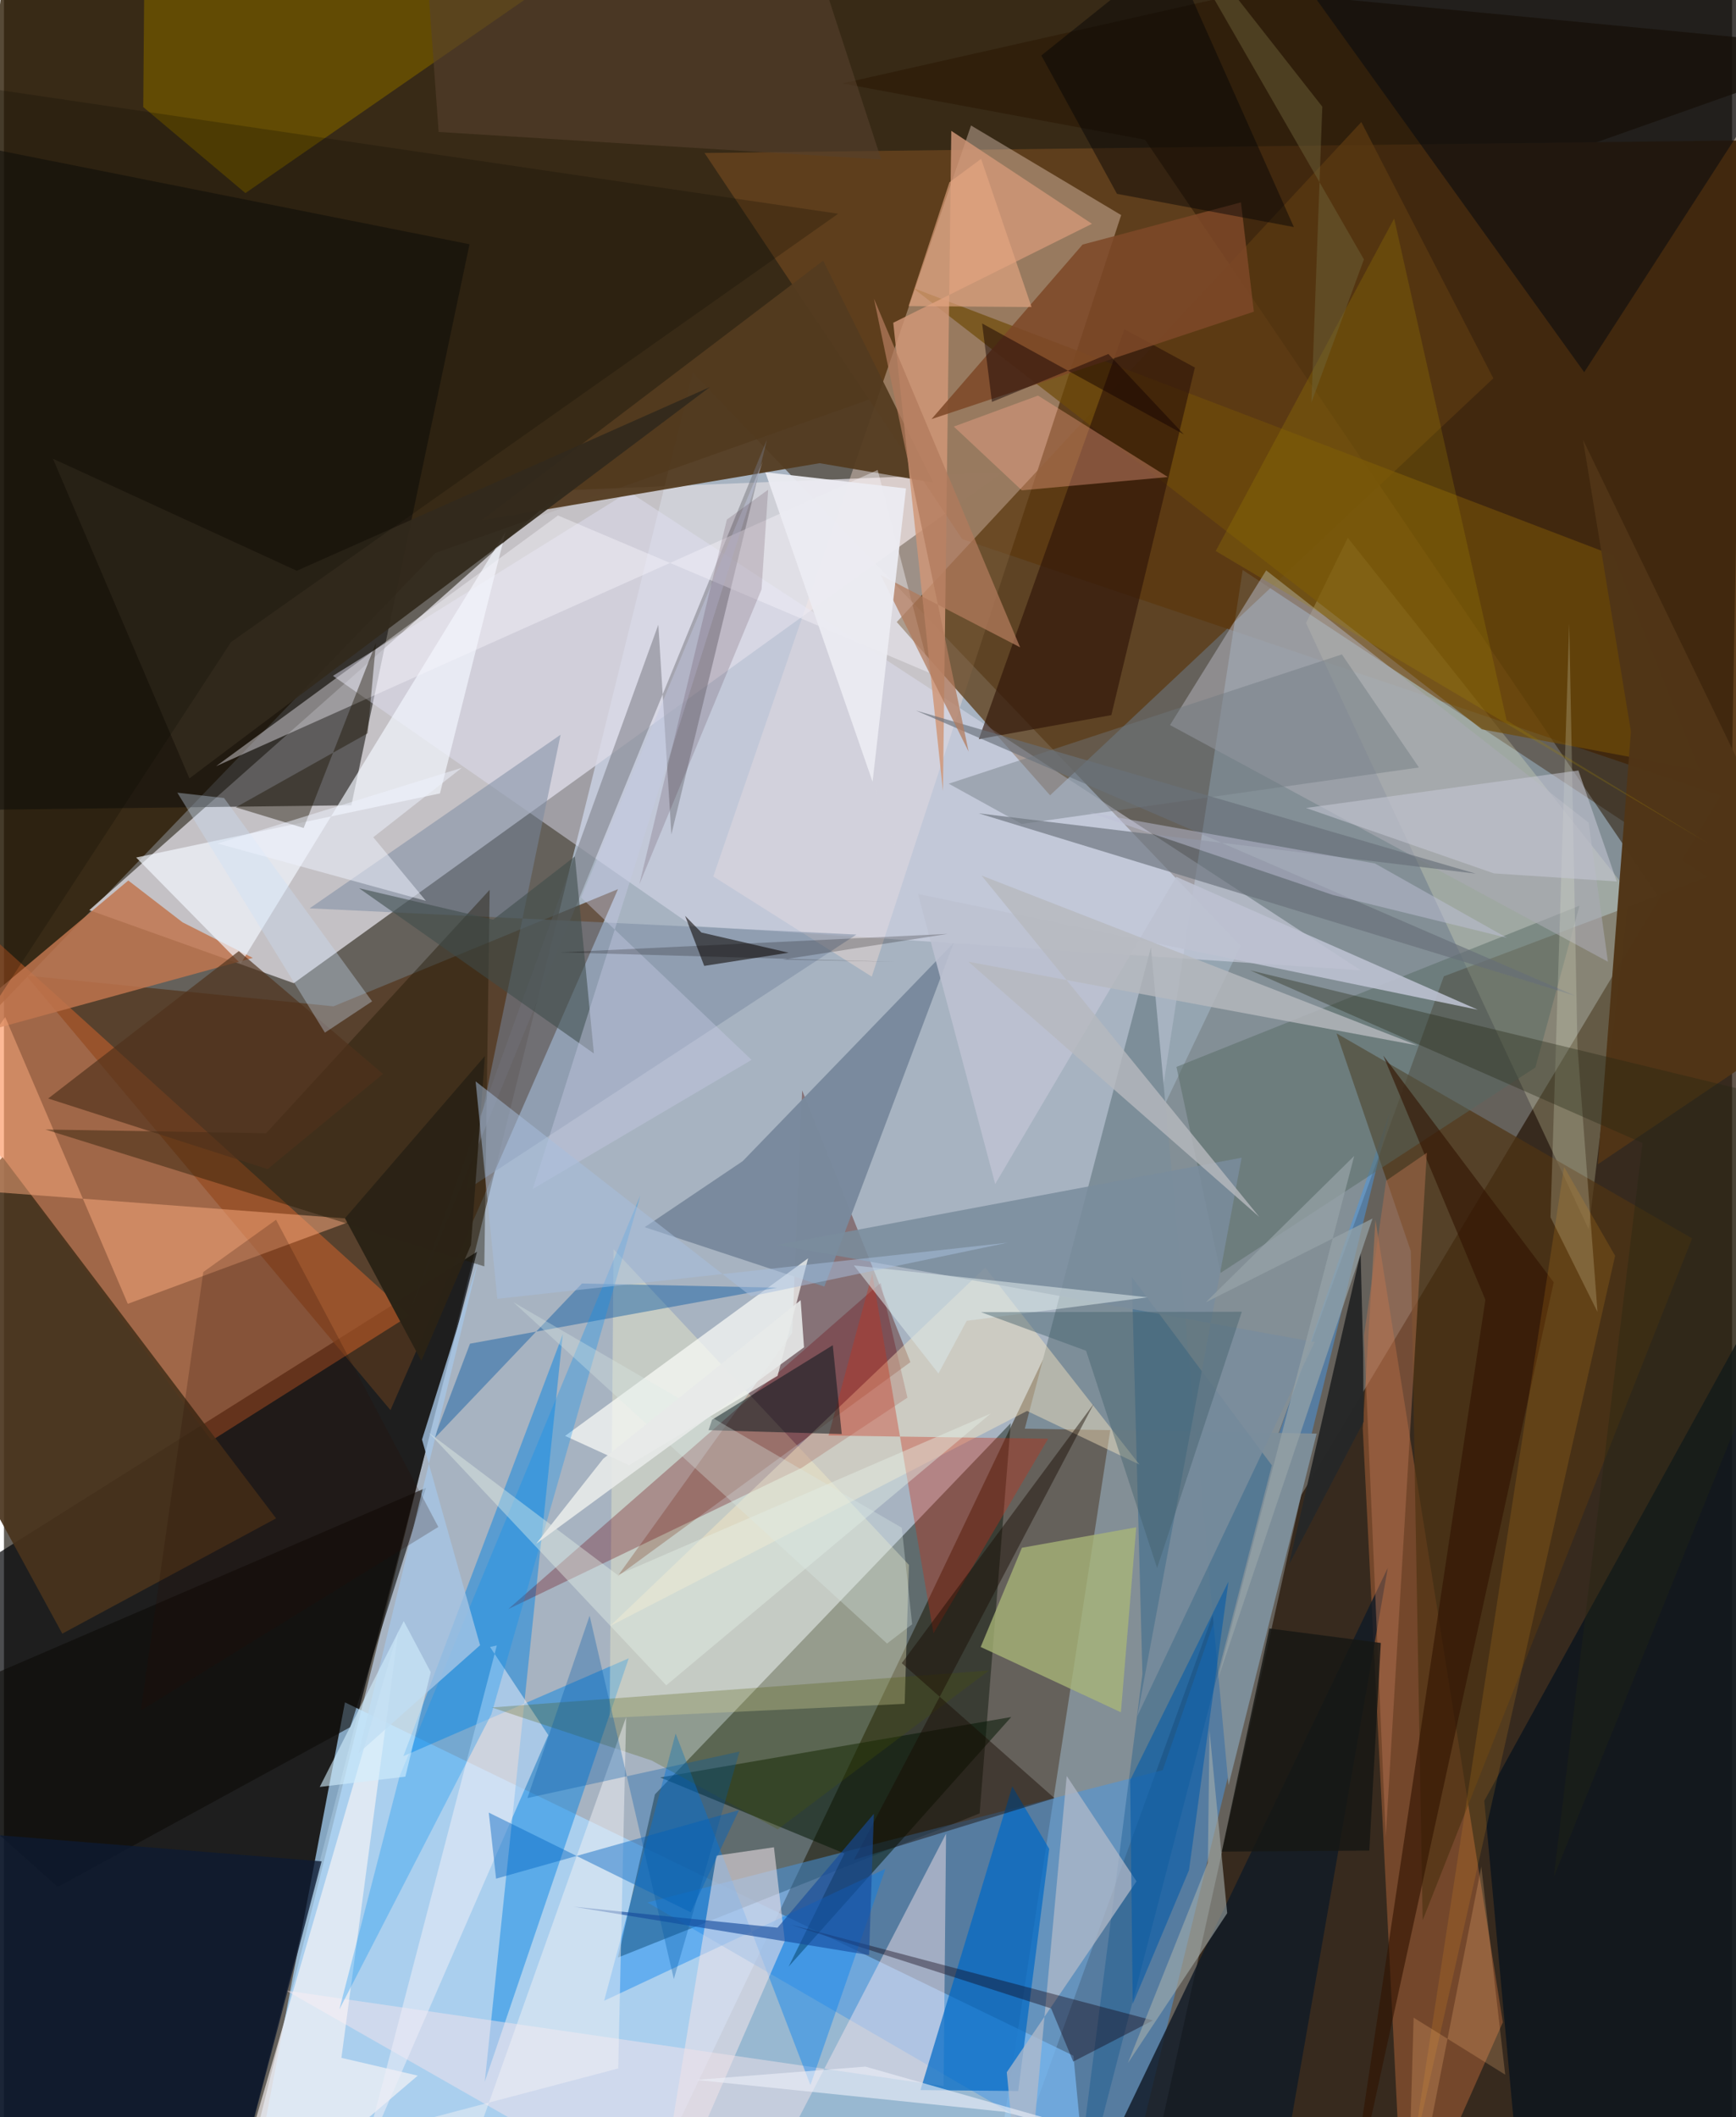 <svg xmlns="http://www.w3.org/2000/svg" width="228" height="278" viewBox="0 0 836 1024"><path fill="#65615b" d="M0 0h836v1024H0z"/><path fill="#b8c8db" fill-opacity=".8" d="M598.214 457.47l-264.96-277.355-210.1 847.631L298.042 1086z"/><path fill="#2e1d05" fill-opacity=".8" d="M208.76 267.421L898 23.71 5.153-62-62 548.537z"/><path fill="#d8d5dc" fill-opacity=".824" d="M41.265 440.202l98.923 35.332 342.675-246.946-212.692 8.596z"/><path fill="#271709" fill-opacity=".733" d="M894.886 1086l-338.295-43.004 70.955-319.789L898 272.387z"/><path fill="#010205" fill-opacity=".702" d="M-44.583 777.56l8.76 308.44 155.28-56.365 109.39-424.201z"/><path fill="#5f3f1d" fill-opacity=".996" d="M463.557 260.73L898 407.727 880.249 67.43l-541.327 6.568z"/><path fill="#8fa1ab" fill-opacity=".729" d="M474.486 1086L696.57 472.205l127.464-48.069-224.776-148.46z"/><path fill="#acd9ff" fill-opacity=".722" d="M517.373 994.268l8.753 91.732h-411.03l49.869-262.623z"/><path fill="#031000" fill-opacity=".431" d="M297.014 946.803l174.987-69.729 15.065-188.764-172.14 179.56z"/><path fill="#ffe4d6" fill-opacity=".361" d="M540.478 104.03l-72.636-43.332-124.677 363.215 76.652 48.449z"/><path fill="#4897e6" fill-opacity=".498" d="M544.33 1055.323L311.294 920.147l249.302-63.99L670.888 536.66z"/><path fill="#53361f" fill-opacity=".757" d="M186.978 682.02L10.806 471.856l148.61 14.87 137.638-56.672z"/><path fill="#100f0c" fill-opacity=".565" d="M225.233 118.126L168.064 389.48l-202.217 2.495L-62 60.902z"/><path fill="#291702" fill-opacity=".541" d="M843.707-58.535l-9.797 541.512L551.996 67.575 405.582 40.349z"/><path fill="#6c3c3b" fill-opacity=".549" d="M438.509 658.816L386.14 527.392l-4.791 117.282-84.537 117.768z"/><path fill="#5b3911" fill-opacity=".737" d="M506.081 384.672l214.44-201.692-63.866-123.946L431.91 300.86z"/><path fill="#fb6f2d" fill-opacity=".396" d="M-27.09 433.912L-62 477.685l162.374 219.107 95.893-60.577z"/><path fill="#0283e4" fill-opacity=".467" d="M193.221 849.375l77.133-204.018-37.75 361.51 69.666-204.815z"/><path fill="#fb8849" fill-opacity=".31" d="M663.495 589.931l-6.147 100.934L677.272 1086l47.848-107.889z"/><path fill="#49331c" fill-opacity=".91" d="M-62 624.47l61.348-64.78 132.31 174.693-103.442 55.76z"/><path fill="#fffac9" fill-opacity=".337" d="M435.738 824.08l2.075-67.192-142.903-152.69-1.903 226.637z"/><path fill="#ffffce" fill-opacity=".224" d="M786.433 432.048L650.11 260.113l-20.207 41.215 136.721 293.238z"/><path fill="#dfdff0" fill-opacity=".49" d="M332.97 447.794l323.428 21.521-354.076-231.509-143.157 89.076z"/><path fill="#533b1f" fill-opacity=".937" d="M449.605 233.425l-55.01-9.4L231 251.703 396.317 126.07z"/><path fill="#0d151d" fill-opacity=".835" d="M735.862 1086l-19.717-215.023 174.7-316.946L898 1019.618z"/><path fill="#79899d" fill-opacity=".976" d="M357.406 561.592l-47.433 31.95 86.914 28.726 62.566-166.235z"/><path fill="#7d8e99" d="M592.411 863.42l-37.544-405.213-61.006 232.803 141.162 2.383z"/><path fill="#6b5300" fill-opacity=".824" d="M116.814 93.39L341.241-62H68.303l-.916 113.784z"/><path fill="#f9e6eb" fill-opacity=".467" d="M352.616 1086l-216.07-123.224 318.032 46.215 1.18-122.09z"/><path fill="#4f3413" fill-opacity=".698" d="M816.706 598.956l-130.37 329.787-5.731-323.604-35.93-105.32z"/><path fill="#67000b" fill-opacity=".302" d="M437.067 675.995l-12.944-55.504L243.96 778.26l141.812-68.23z"/><path fill="#0069c6" fill-opacity=".714" d="M505.67 894.244l-17.87-30.27-44.407 146.915 47.282.461z"/><path fill="#001500" fill-opacity=".506" d="M487.286 830.463L379.605 951.18l26.996-54.722-89.115-36.766z"/><path fill="#6f4c09" fill-opacity=".702" d="M778.37 268.476l41.724 103.87-105.136-19.604-275.273-213.5z"/><path fill="#7989a1" fill-opacity=".498" d="M147.866 439.332l264.52 12.684L223.64 575.612l45.643-220.25z"/><path fill="#c0754e" fill-opacity=".839" d="M60.143 425.87l-95.646 80.22 155.89-42.79-33.98-17.198z"/><path fill="#aab778" fill-opacity=".761" d="M547.761 738.695l-55.299 9.904-19.95 47.984 67.834 31.59z"/><path fill="#f3f7ff" fill-opacity=".671" d="M63.959 414.752l146.964-30.995 31.76-126.557-128.177 208.943z"/><path fill="#f9fbf7" fill-opacity=".725" d="M389.022 608.613l-14.751 56.812-71.86 43.223-30.948-14.15z"/><path fill="#0381f0" fill-opacity=".416" d="M390.136 1008.456l36.313-104.599-136.09 63.838 34.574-129.269z"/><path fill="#004c89" fill-opacity=".318" d="M550.75 809.657l-5.122-192.02 67.748 91.112L515.406 1086z"/><path fill="#d09677" fill-opacity=".831" d="M458.29 63.289l68.054 44.957-96.124 47.862 24.037 226.456z"/><path fill="#111a26" fill-opacity=".82" d="M736.275 1086L537.3 1033.457l132.16-275.138-46.646 266.993z"/><path fill="#070a10" fill-opacity=".541" d="M608.766-36.745l155.718 216.768L898-26.843l-72.756 14.657z"/><path fill="#fdac81" fill-opacity=".494" d="M170.494 589.696l-226.506-16.984L.612 491.915l59.302 138.696z"/><path fill="#ffecc4" fill-opacity=".42" d="M474.694 613.081l74.634 95.284-54.384-25.932-201.727 104.03z"/><path fill="#301509" fill-opacity=".643" d="M576.137 177.77l-40.422 168.104-64.109 11.626 70.454-198.22z"/><path fill="#1c1500" fill-opacity=".4" d="M20.048 546.297l106.777 1.81 108.15-117.723-2.592 182.13z"/><path fill="#eee2e7" fill-opacity=".561" d="M377.75 938.744L313.66 1086l30.993-188.49 27.838-4.05z"/><path fill="#707078" fill-opacity=".482" d="M322.876 403.564L316.57 302.12 195.404 636.886l173.67-424.172z"/><path fill="#fbf5f5" fill-opacity=".639" d="M200.18 1003.912l-36.924-8.607 27.576-206.95L104.05 1086z"/><path fill="#503517" fill-opacity=".988" d="M771.092 563.117l15.986-209.299-23.19-141.165 129.385 268.054z"/><path fill="#b4bbc9" fill-opacity=".729" d="M493.16 1086l20.975-227.015 33.76 50.947-62.759 92.335z"/><path fill="#566963" fill-opacity=".471" d="M762.205 438.05l-194.991 77.964 21.367 99.644 152.276-99.354z"/><path fill="#0456a1" fill-opacity=".424" d="M207.977 696.002l71.65-75.213 94.317 2.026-148.481 27.066z"/><path fill="#efeff7" fill-opacity=".537" d="M238.422 795.868l-65.586 251.274 90.5-207.937-28.181-42.618z"/><path fill="#c92f19" fill-opacity=".353" d="M420.056 615.92l-21.143 78.4 106.23 1.528L449.675 790z"/><path fill="#abaab2" fill-opacity=".588" d="M766.611 397.893l9.343 67.262-211.846-114.471 46.515-74.808z"/><path fill="#0692f1" fill-opacity=".306" d="M235.807 829.122L162.29 971.804l29.014-112.454 116.573-281.208z"/><path fill="#f7f5fc" fill-opacity=".412" d="M268.031 249.317l180.055 76.276-25.411-98.292-320.03 143.273z"/><path fill="#666f78" fill-opacity=".635" d="M711.99 422.552L471.485 393.37l288.647 88.268L441.17 343.664z"/><path fill="#32291c" fill-opacity=".929" d="M141.666 276.056l199.818-88.826L89.718 376.473 23.7 221.868z"/><path fill="#ffac8f" fill-opacity=".357" d="M459.507 206.324l40.748-14.984 62.822 39.386-70.665 6.43z"/><path fill="#7d4828" fill-opacity=".863" d="M521.81 118.29l-73.087 84.416 155.945-51.969-6.242-52.864z"/><path fill="#0c0b08" fill-opacity=".6" d="M26.05 912.567l141.474-77.192 36.66-115.763L-62 834.282z"/><path fill="#001318" fill-opacity=".498" d="M400.958 650.636l-58.39 36.024-1.703 5.066 64.438 1.88z"/><path fill="#eff3d5" fill-opacity=".216" d="M761.199 505.912l-3.972-204.389-9.053 287.226 22.737 45.795z"/><path fill="#1a1201" fill-opacity=".42" d="M179.98 310.887l-4.038 43.788-63.79 35.804 32.84 9.989z"/><path fill="#140f0d" fill-opacity=".596" d="M337.408 451.022l42.21 9.765-40.851 6.387-9.243-24.202z"/><path fill="#bdc2d1" fill-opacity=".882" d="M479.534 572.68l-37.317-140.275 270.793 55.973-145.854-64.285z"/><path fill="#4c5602" fill-opacity=".255" d="M235.994 825.84l77.307 25.634 61.044 33.31 102.18-76.808z"/><path fill="#180900" fill-opacity=".443" d="M508.212 869.717l-97.017 29.798 116.037-220.564-92.903 125.464z"/><path fill="#7a8c9d" fill-opacity=".855" d="M598.742 559.944l-224.739 42.16 260.074 46.98-85.83 181.044z"/><path fill="#a48900" fill-opacity=".243" d="M586.218 266.521l86.318-160.832 54.405 242.71 97.695 59.654z"/><path fill="#b7b9be" fill-opacity=".8" d="M683.86 505.657l-217.266-40.493 140.699 123.418-134.385-165.13z"/><path fill="#56412d" fill-opacity=".612" d="M205.691.183L379.011-62l45.383 139.15-214.106-13.327z"/><path fill="#a5c5e4" fill-opacity=".792" d="M229.337 610.306l-27.1 85.958 28.095 99.48-58.833 52.217z"/><path fill="#272828" fill-opacity=".992" d="M656.303 606.034l-34.667 150.73 36.093-69.049-.195-33.455z"/><path fill="#100413" fill-opacity=".392" d="M555.852 977.2l-175.36-46.337 126.106 40.55 10.685 25.7z"/><path fill="#50321b" fill-opacity=".671" d="M127.55 565.458l55.829-46.024-69.77-59.421L21.4 531.307z"/><path fill="#154b9b" fill-opacity=".624" d="M420.847 877.267l-46.613 55.09-98.56-10.143 142.839 23.39z"/><path fill="#a6aeac" fill-opacity=".592" d="M543.713 997.861l38.7-96.902.792-64.056 8.563 88.454z"/><path fill="#f1f0f4" fill-opacity=".49" d="M297.166 1000.44l3.823-169.915-72.937 204.901-171.33 28.501z"/><path fill="#3e4d4b" fill-opacity=".569" d="M285.394 509.536L171.782 429.6l64.879 15.217 39.538-30.594z"/><path fill="#c4cae4" fill-opacity=".427" d="M255.805 575.074l105.879-62.45-82.504-78.547 87.873-210.902z"/><path fill="#6f787e" fill-opacity=".427" d="M684.53 371.203l-192.197 27.314-35.271-19.469 190.205-62.53z"/><path fill="#301300" fill-opacity=".604" d="M716.673 628.647l-49.409-118.1 82.47 109.649L647.905 1086z"/><path fill="#b06f4f" fill-opacity=".494" d="M668.66 571.075l19.705-13.53-19.882 330.718-10.551-242.158z"/><path fill="#b27a5d" fill-opacity=".737" d="M491.584 313.086L420.89 144.458l45.785 219.06-42.54-85.387z"/><path fill="#bec1d7" fill-opacity=".49" d="M663.268 417.648l63.814 35.946-84.106-20.7-118.19-40.027z"/><path fill="#090b00" fill-opacity=".235" d="M403.57 103.376L109.854 310.529-25.159 517.254l8.8-475.77z"/><path fill="#035ba9" fill-opacity=".569" d="M544.828 861.018l47.551-96.059-19.075 139.548-27.226 64.685z"/><path fill="#e7f2e8" fill-opacity=".404" d="M205.44 692.88l91.45 68.906 180.51-78.127-156.994 131.465z"/><path fill="#0e1a31" fill-opacity=".78" d="M115.15 1046.963l38.507-146.698L-8.579 887.12l-24.95 135.03z"/><path fill="#d9e4e7" fill-opacity=".573" d="M553.267 627.462l-87.526 11.373-13.663 25.47-40.924-52.263z"/><path fill="#ebebf2" fill-opacity=".941" d="M368.343 228.405l68.056 7.836-16.186 141.89 47.892 138.226z"/><path fill="#c7c8d5" fill-opacity=".549" d="M780.221 426.341l-18.543-53.687-131.768 18.128 90.857 31.635z"/><path fill="#030405" fill-opacity=".451" d="M501.865 26.832l62.772-50.328 59.385 133.31-85.58-16.065z"/><path fill="#cbdff8" fill-opacity=".345" d="M83.875 383.396l71.395 116.059 22.825-15.133-71.616-98.338z"/><path fill="#222613" fill-opacity=".353" d="M898 540.84l-295.134-71.527 189.822 83.53-42.923 354.925z"/><path fill="#97a4a7" fill-opacity=".71" d="M587.087 812.634l66.12-253.54-71.755 70.749 80.632-40.492z"/><path fill="#2b2316" fill-opacity=".992" d="M232.655 510.79l-6.738 91.374-24.005 56.039-36.937-68.964z"/><path fill="#ebeef9" fill-opacity=".62" d="M483.877 1021.4l-149.102-15.428 81.952-6.429 275.138 78.459z"/><path fill="#0063c1" fill-opacity=".435" d="M332.233 924.906l-97.693-48.212 3.53 31.945 117.547-33.15z"/><path fill="#d2effe" fill-opacity=".6" d="M152.77 864.275l40.626-80.211 13.057 24.681-12.266 50.558z"/><path fill="#70653c" fill-opacity=".459" d="M637.782 51.601L632.5 194.716l25.413-69.254L553.91-55.282z"/><path fill="#45606c" fill-opacity=".447" d="M523.503 653.315l-50.847-18.662 126.193-.208-40.99 123.959z"/><path fill="#dbe9e8" fill-opacity=".325" d="M246.409 629.826l187.94 109.089 4.999 46.685-12.14 9.307z"/><path fill="#161714" fill-opacity=".824" d="M660.515 895.064l5.574-100.434-53.925-6.99-23.012 107.927z"/><path fill="#fba21d" fill-opacity=".149" d="M752.11 728.075l-71.625 319.32 74.262-483.013 24.681 42.99z"/><path fill="#0058a8" fill-opacity=".318" d="M355.85 847.168l-102.622 22.49 30.1-88.201L324.065 957.2z"/><path fill="#e7eae8" fill-opacity=".902" d="M385.42 628.836l1.625 22.814-129.6 95.058 32.468-41.163z"/><path fill="#a7bede" fill-opacity=".51" d="M361.417 626.97l124.097-25.919-246.845 27.147-10.493-105.177z"/><path fill="#e6a682" fill-opacity=".631" d="M457.388 88.173l-19.77 59.867 59.507.476-24.407-71.676z"/><path fill="#070003" fill-opacity=".216" d="M376.702 464.125l54.61 1.108-162.244-4.611 187.403-8.922z"/><path fill="#eef2fd" fill-opacity=".514" d="M178.66 404.943l42.832-33.58-118.1 36.616 100.743 27.741z"/><path fill="#401a2f" fill-opacity=".165" d="M307.378 427.752l42.348-176.463 19.964-14.426-3.186 48.18z"/><path fill="#2a0e00" fill-opacity=".212" d="M210.131 738.53l-78.504-148.575-35.186 25.27-30.26 212.103z"/><path fill="#fdbc7e" fill-opacity=".235" d="M678.74 1086l3.223-110.123 44.304 27.57-11.56-100.629z"/><path fill="#140002" fill-opacity=".471" d="M477.965 194.401l56.324-23.195 36.52 38.91-97.601-53.664z"/></svg>